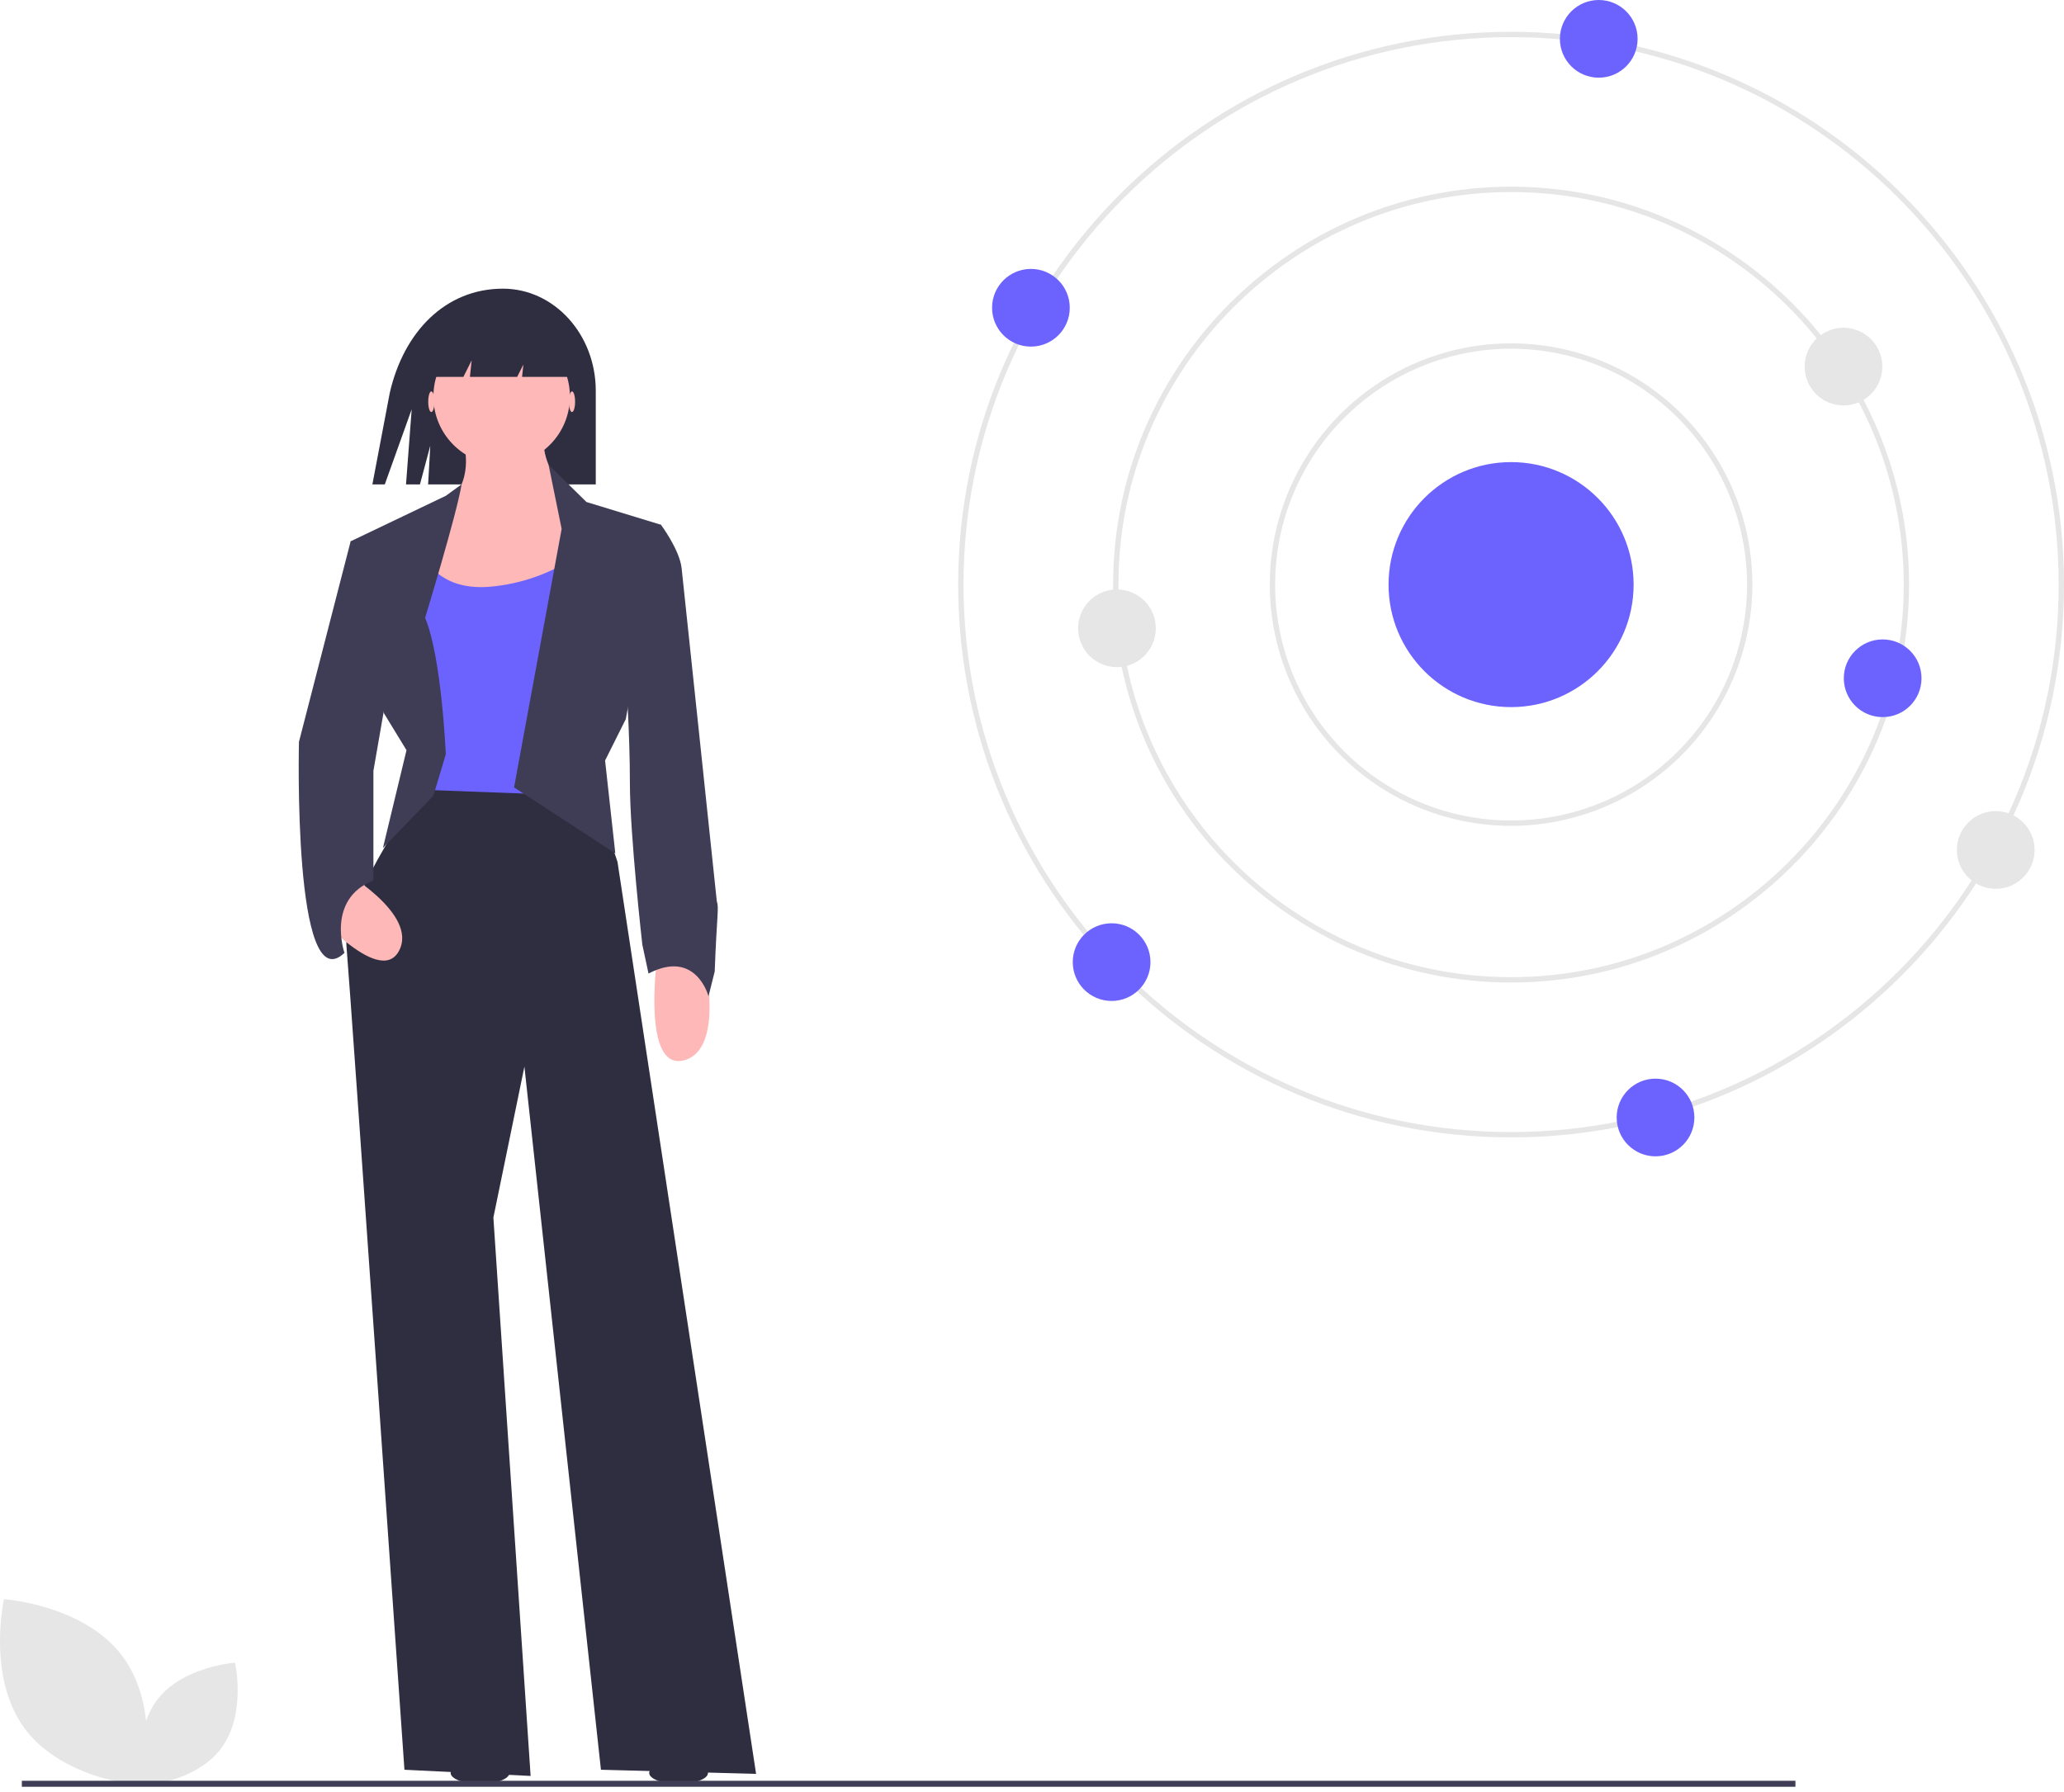 <svg width="190" height="165" viewBox="0 0 190 165" fill="none" xmlns="http://www.w3.org/2000/svg">
<g clip-path="url(#clip0)">
<path d="M46.3 26.579C41.022 26.579 37.18 30.524 35.884 36.155L34.279 44.603H35.421L37.897 37.687L37.375 44.603H38.658L39.61 41.04L39.41 44.603H54.843V35.983C54.843 30.79 51.018 26.579 46.3 26.579H46.3Z" fill="#2F2E41"/>
<path d="M39.325 71.928C39.325 71.928 31.517 82.782 31.898 87.161C32.279 91.541 37.23 162.947 37.23 162.947L48.845 163.518L45.418 112.106L48.274 98.206L55.319 162.947L69.601 163.328L56.843 79.354L54.367 71.928L39.325 71.928Z" fill="#2F2E41"/>
<path d="M41.99 38.796C41.99 38.796 44.466 43.366 41.229 46.412C37.992 49.459 36.468 57.647 36.468 57.647L54.748 56.314L53.225 46.031C53.225 46.031 49.226 43.556 50.178 39.176L41.99 38.796Z" fill="#FFB8B8"/>
<path d="M38.944 50.982C38.944 50.982 40.086 54.41 45.037 54.029C48.051 53.777 50.944 52.725 53.415 50.982V73.261L38.182 72.69V59.17L38.944 50.982Z" fill="#6C63FF"/>
<path d="M39.896 73.261L41.038 69.453C41.038 69.453 40.657 60.503 39.134 56.885C39.134 56.885 42.045 47.348 42.494 44.595L41.038 45.651L32.279 49.84L35.326 65.644L37.42 69.072L35.25 78.077L39.896 73.261Z" fill="#3F3D56"/>
<path d="M47.322 72.499L51.702 48.697L50.5 42.794L53.987 46.222L60.842 48.316L57.605 66.216L55.7 70.024L56.642 78.569L47.322 72.499Z" fill="#3F3D56"/>
<path d="M64.84 88.494C64.84 88.494 66.745 96.682 62.936 97.634C59.128 98.586 60.461 88.494 60.461 88.494H64.84Z" fill="#FFB8B8"/>
<path d="M31.253 79.996C31.253 79.996 38.585 84.107 36.722 87.562C34.859 91.017 28.301 83.231 28.301 83.231L31.253 79.996Z" fill="#FFB8B8"/>
<path d="M57.985 48.697L60.842 48.316C60.842 48.316 62.555 50.601 62.746 52.315C62.936 54.029 65.983 82.972 65.983 82.972C66.202 83.604 65.986 84.224 65.792 89.446L65.221 91.731C65.221 91.731 64.079 87.352 59.699 89.637L59.128 86.971C59.128 86.971 57.985 76.879 57.985 72.118C57.985 67.358 57.605 62.217 57.605 62.217L57.985 48.697Z" fill="#3F3D56"/>
<path d="M44.191 164.249C45.686 164.249 46.898 163.795 46.898 163.234C46.898 162.673 45.686 162.218 44.191 162.218C42.695 162.218 41.483 162.673 41.483 163.234C41.483 163.795 42.695 164.249 44.191 164.249Z" fill="#2F2E41"/>
<path d="M62.467 164.249C63.963 164.249 65.175 163.795 65.175 163.234C65.175 162.673 63.963 162.218 62.467 162.218C60.972 162.218 59.76 162.673 59.76 163.234C59.76 163.795 60.972 164.249 62.467 164.249Z" fill="#2F2E41"/>
<path d="M34.374 49.649L32.279 49.84L27.519 68.31C27.519 68.31 26.94 92.293 31.708 87.733C31.708 87.733 29.994 82.782 34.374 81.068V70.976L35.897 62.217L34.374 49.649Z" fill="#3F3D56"/>
<path d="M52.654 37.939C52.811 37.939 52.939 37.512 52.939 36.987C52.939 36.461 52.811 36.035 52.654 36.035C52.496 36.035 52.368 36.461 52.368 36.987C52.368 37.512 52.496 37.939 52.654 37.939Z" fill="#FFB8B8"/>
<path d="M39.705 37.939C39.863 37.939 39.991 37.512 39.991 36.987C39.991 36.461 39.863 36.035 39.705 36.035C39.548 36.035 39.42 36.461 39.42 36.987C39.42 37.512 39.548 37.939 39.705 37.939Z" fill="#FFB8B8"/>
<path d="M46.179 42.794C49.65 42.794 52.463 39.981 52.463 36.511C52.463 33.04 49.65 30.227 46.179 30.227C42.709 30.227 39.896 33.04 39.896 36.511C39.896 39.981 42.709 42.794 46.179 42.794Z" fill="#FFB8B8"/>
<path d="M43.419 33.178L43.258 34.702H47.608L48.179 33.559L48.059 34.702H53.32L49.702 28.989L41.705 29.18L39.8 34.702H42.657L43.419 33.178Z" fill="#2F2E41"/>
<path d="M139.102 104.725C111.037 104.725 88.204 81.892 88.204 53.827C88.204 25.761 111.037 2.929 139.102 2.929C167.167 2.929 190 25.761 190 53.827C190 81.892 167.167 104.725 139.102 104.725ZM139.102 3.42C111.308 3.42 88.696 26.032 88.696 53.827C88.696 81.621 111.308 104.233 139.102 104.233C166.896 104.233 189.508 81.621 189.508 53.827C189.508 26.032 166.896 3.42 139.102 3.42Z" fill="#E6E6E6"/>
<path d="M139.102 90.464C118.9 90.464 102.465 74.028 102.465 53.827C102.465 33.625 118.9 17.19 139.102 17.19C159.303 17.19 175.739 33.625 175.739 53.827C175.739 74.028 159.303 90.464 139.102 90.464ZM139.102 17.682C119.172 17.682 102.957 33.896 102.957 53.827C102.957 73.757 119.172 89.972 139.102 89.972C159.032 89.972 175.247 73.757 175.247 53.827C175.247 33.896 159.032 17.682 139.102 17.682Z" fill="#E6E6E6"/>
<path d="M139.102 76.04C134.709 76.04 130.414 74.737 126.761 72.297C123.108 69.856 120.261 66.386 118.579 62.328C116.898 58.269 116.458 53.802 117.315 49.493C118.172 45.184 120.288 41.226 123.395 38.119C126.501 35.013 130.459 32.897 134.768 32.04C139.077 31.183 143.544 31.623 147.603 33.304C151.662 34.985 155.131 37.833 157.572 41.486C160.013 45.139 161.316 49.433 161.316 53.827C161.309 59.716 158.966 65.362 154.802 69.527C150.638 73.691 144.991 76.034 139.102 76.04V76.04ZM139.102 32.105C134.806 32.105 130.606 33.379 127.034 35.766C123.462 38.153 120.678 41.545 119.034 45.514C117.39 49.483 116.959 53.851 117.798 58.065C118.636 62.278 120.705 66.149 123.742 69.186C126.78 72.224 130.651 74.293 134.864 75.131C139.078 75.969 143.446 75.539 147.415 73.895C151.384 72.251 154.776 69.467 157.163 65.895C159.55 62.323 160.824 58.123 160.824 53.827C160.817 48.068 158.527 42.547 154.454 38.474C150.382 34.402 144.861 32.111 139.102 32.105V32.105Z" fill="#E6E6E6"/>
<path d="M139.102 65.106C145.331 65.106 150.381 60.056 150.381 53.827C150.381 47.597 145.331 42.547 139.102 42.547C132.872 42.547 127.822 47.597 127.822 53.827C127.822 60.056 132.872 65.106 139.102 65.106Z" fill="#6C63FF"/>
<path d="M147.171 7.153C149.147 7.153 150.748 5.552 150.748 3.576C150.748 1.601 149.147 0 147.171 0C145.196 0 143.595 1.601 143.595 3.576C143.595 5.552 145.196 7.153 147.171 7.153Z" fill="#6C63FF"/>
<path d="M102.328 92.162C104.303 92.162 105.905 90.561 105.905 88.586C105.905 86.611 104.303 85.009 102.328 85.009C100.353 85.009 98.752 86.611 98.752 88.586C98.752 90.561 100.353 92.162 102.328 92.162Z" fill="#6C63FF"/>
<path d="M102.82 61.427C104.795 61.427 106.397 59.825 106.397 57.85C106.397 55.875 104.795 54.274 102.82 54.274C100.845 54.274 99.244 55.875 99.244 57.85C99.244 59.825 100.845 61.427 102.82 61.427Z" fill="#E6E6E6"/>
<path d="M169.701 37.33C171.676 37.33 173.277 35.729 173.277 33.754C173.277 31.778 171.676 30.177 169.701 30.177C167.725 30.177 166.124 31.778 166.124 33.754C166.124 35.729 167.725 37.33 169.701 37.33Z" fill="#E6E6E6"/>
<path d="M183.716 81.835C185.691 81.835 187.292 80.234 187.292 78.259C187.292 76.283 185.691 74.682 183.716 74.682C181.741 74.682 180.14 76.283 180.14 78.259C180.14 80.234 181.741 81.835 183.716 81.835Z" fill="#E6E6E6"/>
<path d="M173.307 66.027C175.282 66.027 176.883 64.425 176.883 62.45C176.883 60.475 175.282 58.874 173.307 58.874C171.332 58.874 169.73 60.475 169.73 62.45C169.73 64.425 171.332 66.027 173.307 66.027Z" fill="#6C63FF"/>
<path d="M94.9 31.913C96.876 31.913 98.477 30.312 98.477 28.336C98.477 26.361 96.876 24.76 94.9 24.76C92.925 24.76 91.324 26.361 91.324 28.336C91.324 30.312 92.925 31.913 94.9 31.913Z" fill="#6C63FF"/>
<path d="M152.398 106.468C154.374 106.468 155.975 104.867 155.975 102.891C155.975 100.916 154.374 99.315 152.398 99.315C150.423 99.315 148.822 100.916 148.822 102.891C148.822 104.867 150.423 106.468 152.398 106.468Z" fill="#6C63FF"/>
<path d="M2.3 159.189C5.845 163.938 13.205 164.437 13.205 164.437C13.205 164.437 14.816 157.239 11.271 152.49C7.725 147.742 0.365 147.242 0.365 147.242C0.365 147.242 -1.246 154.441 2.3 159.189Z" fill="#E6E6E6"/>
<path d="M20.361 160.974C18.022 164.108 13.165 164.437 13.165 164.437C13.165 164.437 12.102 159.687 14.441 156.554C16.781 153.421 21.638 153.091 21.638 153.091C21.638 153.091 22.701 157.841 20.361 160.974Z" fill="#E6E6E6"/>
<path d="M165.277 163.963H2.01V164.514H165.277V163.963Z" fill="#3F3D56"/>
</g>
<defs>
<clipPath id="clip0">
<rect width="190" height="164.514" fill="white"/>
</clipPath>
</defs>
</svg>
